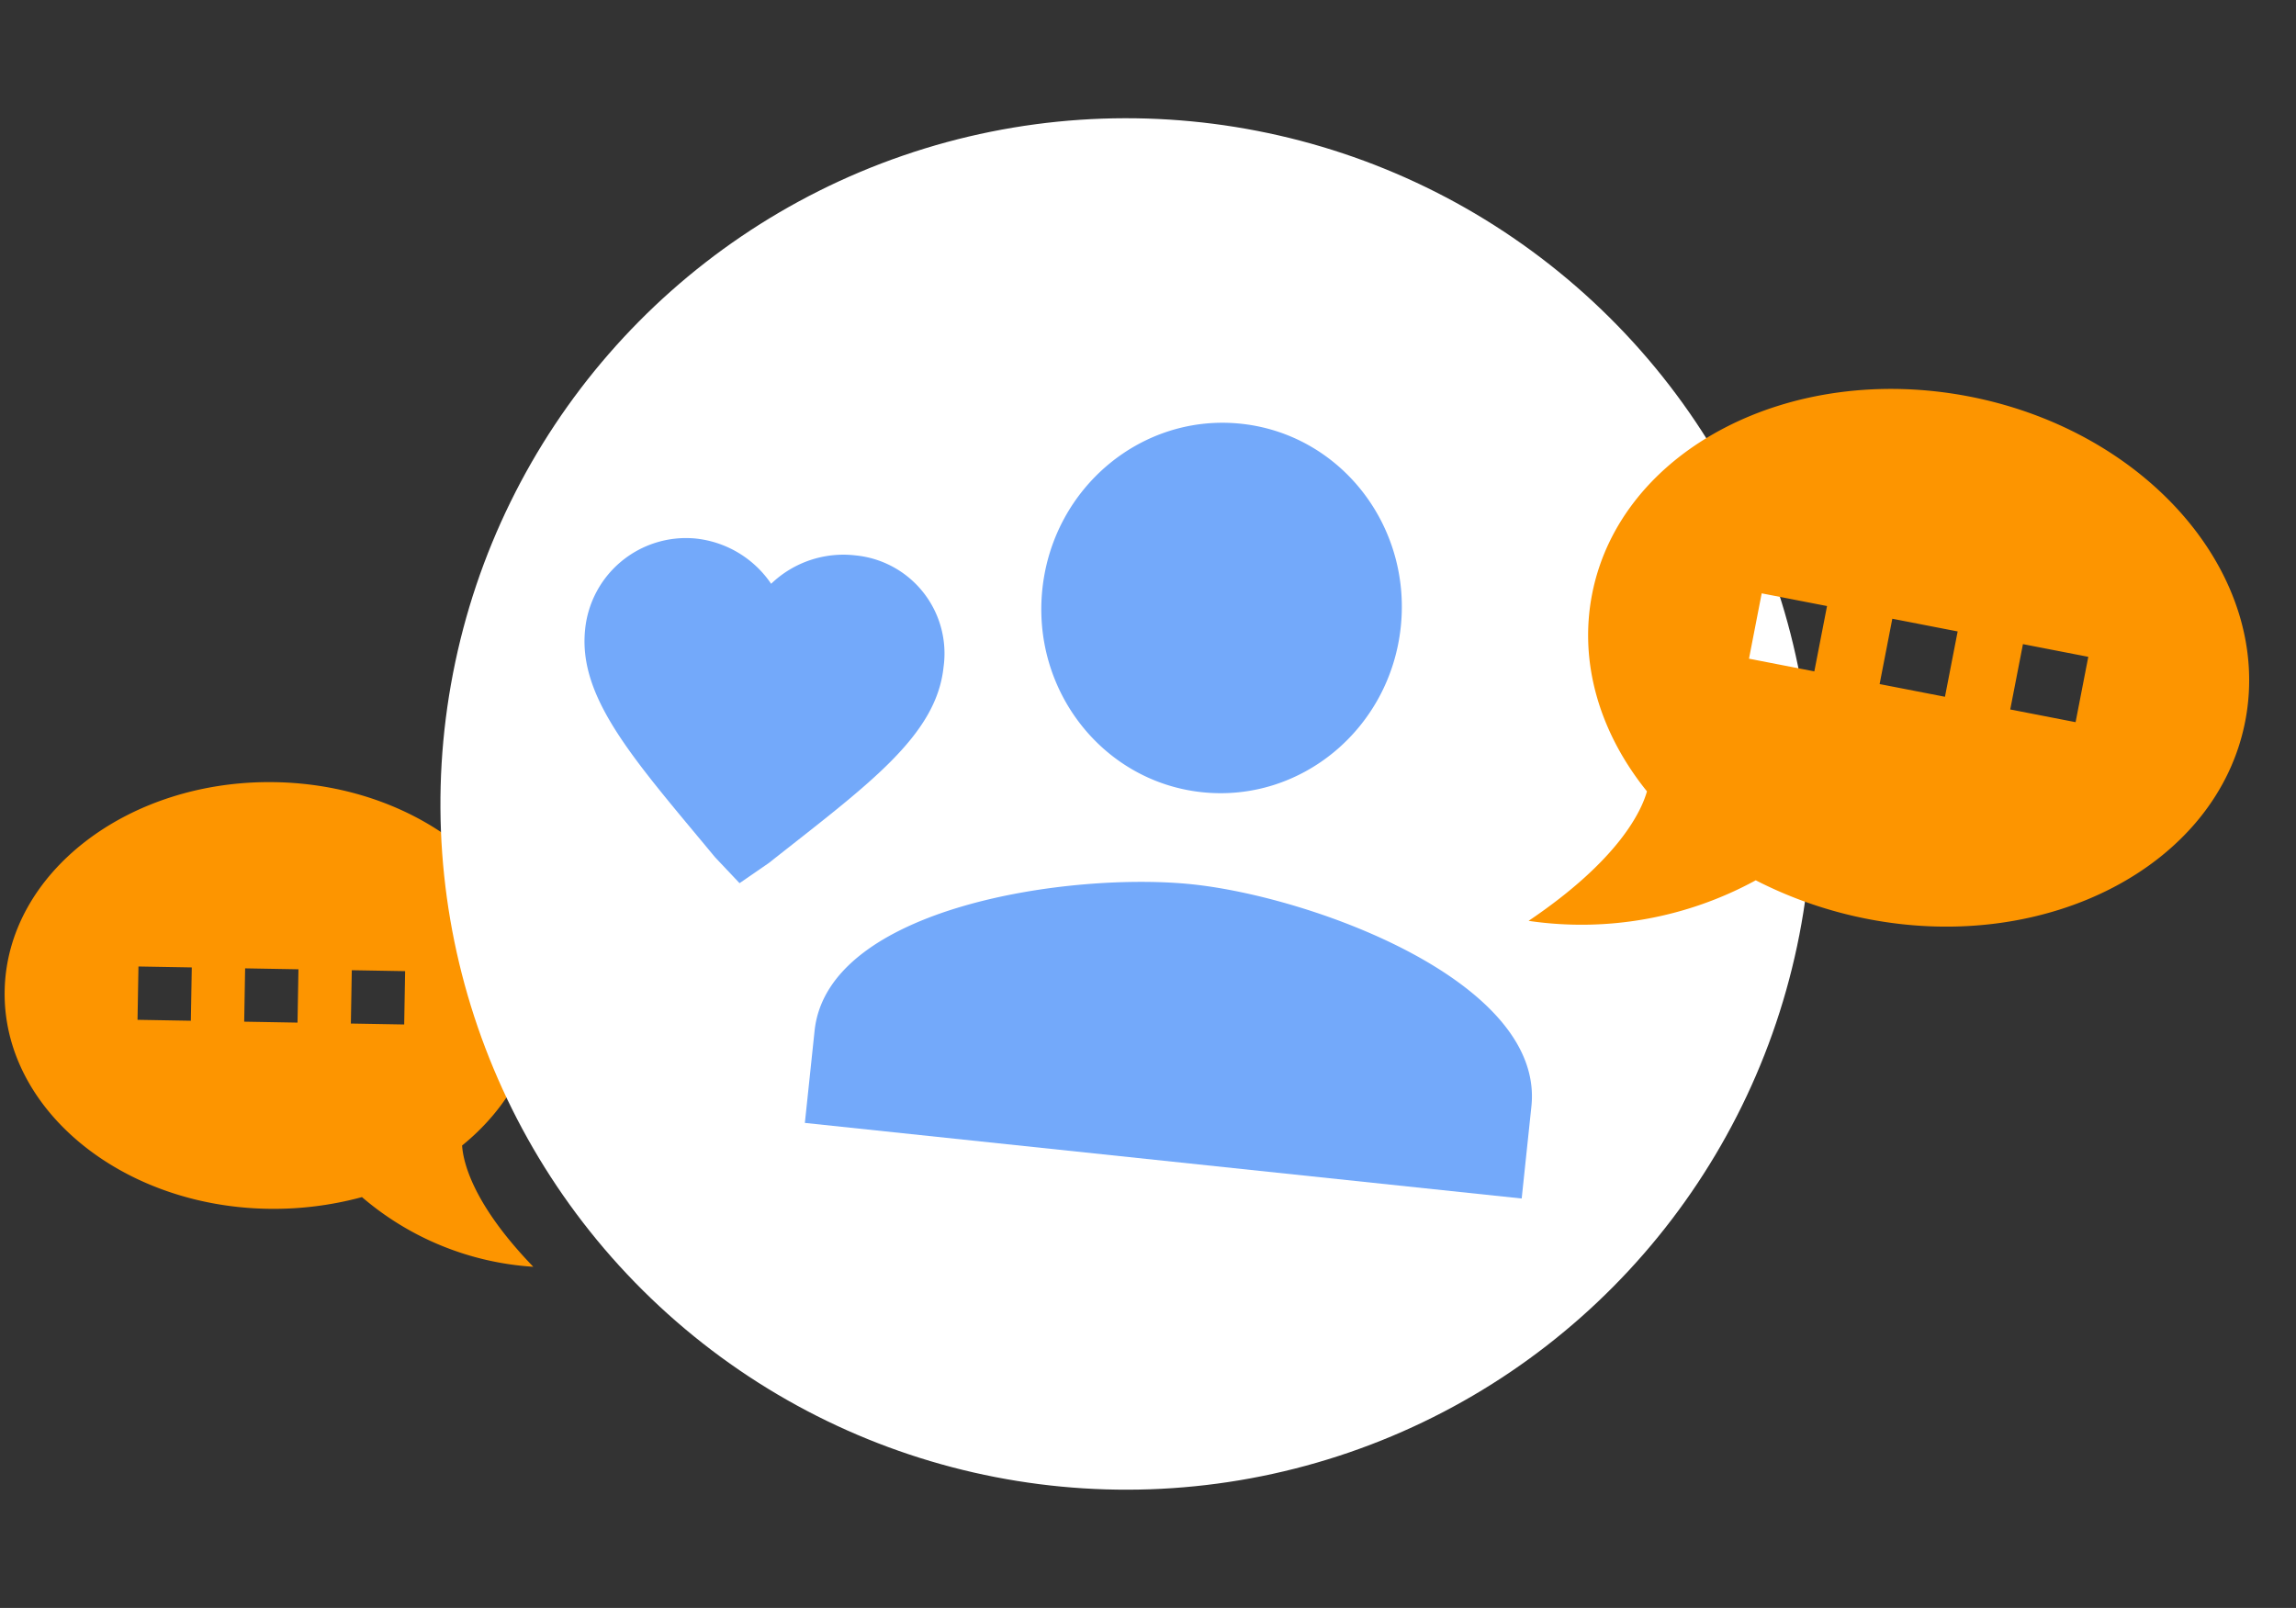 <svg xmlns="http://www.w3.org/2000/svg" width="272.485" height="190.84" viewBox="0 0 272.485 190.84"><rect x="0" y="0" width="272.485" height="190.84" fill="#333333" stroke="none"/><g transform="translate(-877.033 -1544.37)"><path id="chat-processing" d="M31.652,0C14.243,0,0,11.331,0,25.322S14.243,50.643,31.652,50.643a40.042,40.042,0,0,0,11.173-1.583A34.6,34.6,0,0,0,63.3,56.974C55.929,49.6,54.758,44.629,54.6,42.73c5.381-4.526,8.7-10.667,8.7-17.409C63.3,11.331,49.061,0,31.652,0M15.826,28.487v-6.33h6.33v6.33h-6.33m12.661,0v-6.33h6.33v6.33h-6.33m12.661,0v-6.33h6.33v6.33Z" transform="rotate(1 -93331.743 51124.347)" fill="#fd9500"/><circle id="Эллипс_86" data-name="Эллипс 86" cx="81.386" cy="81.386" r="81.386" transform="rotate(11 -7546.284 5686.181)" fill="#fff"/><path id="chat-processing-2" data-name="chat-processing" d="M39.483,0C61.2,0,78.965,14.135,78.965,31.586S61.2,63.172,39.483,63.172A49.948,49.948,0,0,1,25.545,61.2,43.166,43.166,0,0,1,0,71.069c9.2-9.2,10.66-15.4,10.858-17.767C4.146,47.655,0,40,0,31.586,0,14.135,17.767,0,39.483,0M59.224,35.534v-7.9h-7.9v7.9h7.9m-15.793,0v-7.9h-7.9v7.9h7.9m-15.793,0v-7.9h-7.9v7.9Z" transform="rotate(11 -7688.713 6358.544)" fill="#fd9500"/><path id="account-heart" d="M74.85,54.971c-14.435,0-42.772,7.146-42.772,21.989V87.954h85.543V76.96c0-14.842-28.336-21.989-42.772-21.989m0-10.994c11.811,0,21.386-9.845,21.386-21.989S86.661,0,74.85,0,53.464,9.845,53.464,21.989,63.039,43.977,74.85,43.977M21.386,60.469,18.178,57.72C7.485,47.275,0,40.679,0,32.433A12.037,12.037,0,0,1,11.762,20.339a12.373,12.373,0,0,1,9.624,4.4,12.373,12.373,0,0,1,9.624-4.4A11.692,11.692,0,0,1,42.772,32.433c0,8.246-7.485,14.842-18.178,25.287Z" transform="rotate(6.02 -14613.761 9825.6)" fill="#73a9fa"/></g></svg>